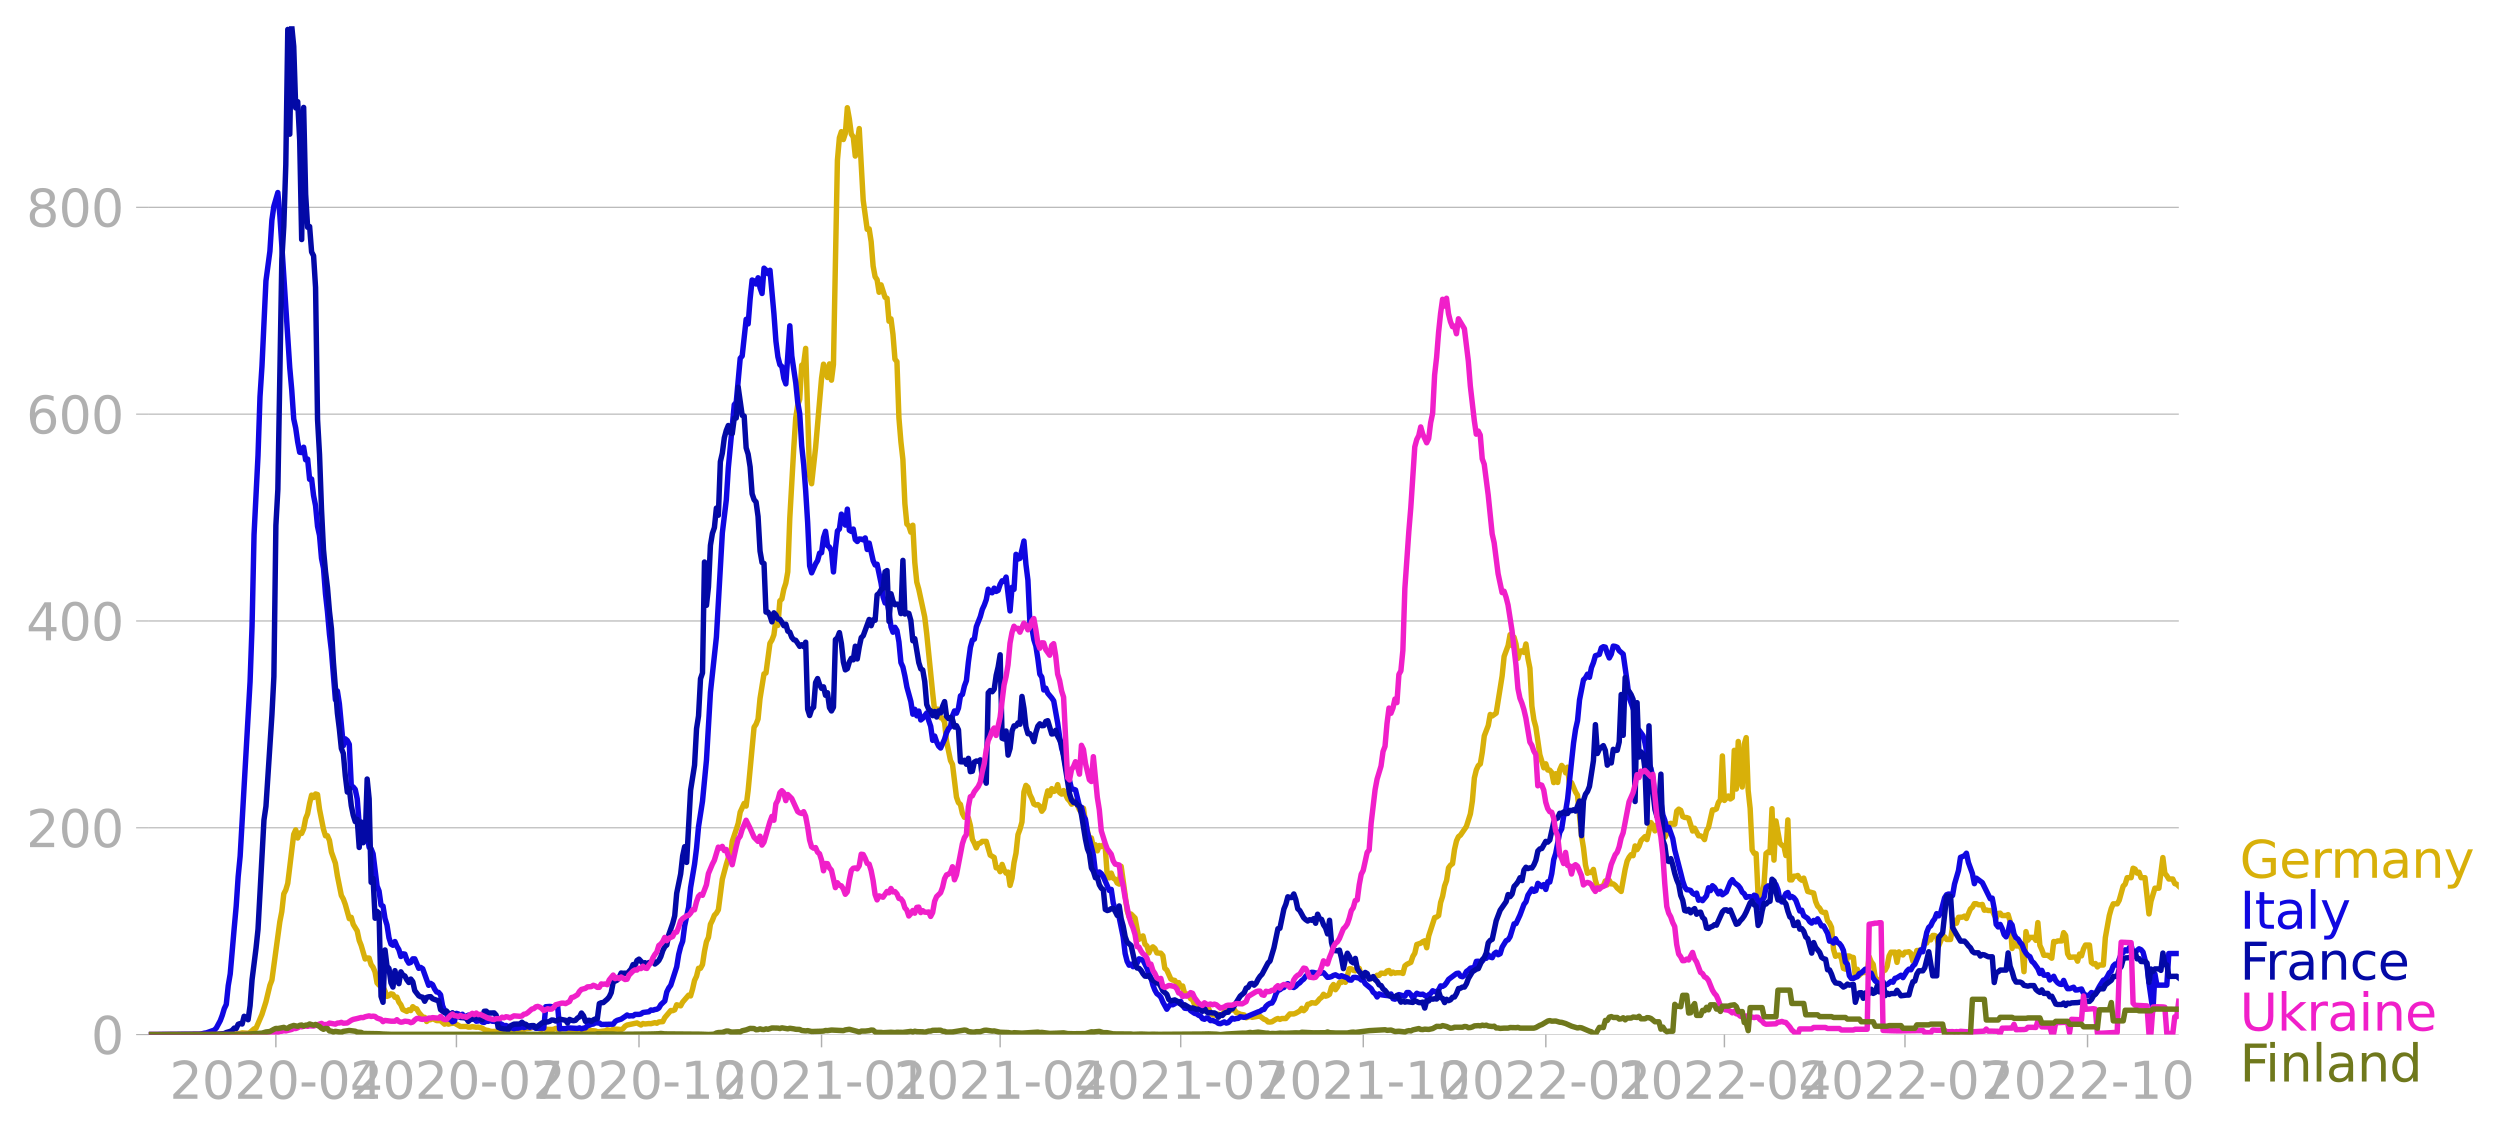 <svg xmlns="http://www.w3.org/2000/svg" xmlns:xlink="http://www.w3.org/1999/xlink" width="916.28" height="416.199" viewBox="0 0 687.21 312.149"><defs><style>*{stroke-linejoin:round;stroke-linecap:butt}</style></defs><g id="figure_1"><path id="patch_1" d="M0 312.15h687.21V0H0v312.15z" style="fill:none"/><g id="axes_1"><path id="patch_2" d="M40.922 284.4h558V7.2h-558v277.2z" style="fill:none"/><g id="matplotlib.axis_1"><g id="xtick_1"><g id="line2d_1"><defs><path id="maeb24c85d9" d="M0 0v3.5" style="stroke:#b0b0b0;stroke-width:.4"/></defs><use xlink:href="#maeb24c85d9" x="75.832" y="284.4" style="fill:#b0b0b0;stroke:#b0b0b0;stroke-width:.4"/></g><g id="text_1" style="fill:#b0b0b0" transform="matrix(.14 0 0 -.14 46.584 302.038)"><defs><path id="DejaVuSans-32" d="M1228 531h2203V0H469v531q359 372 979 998 621 627 780 809 303 340 423 576 121 236 121 464 0 372-261 606-261 235-680 235-297 0-627-103-329-103-704-313v638q381 153 712 231 332 78 607 78 725 0 1156-363 431-362 431-968 0-288-108-546-107-257-392-607-78-91-497-524-418-433-1181-1211z" transform="scale(.016)"/><path id="DejaVuSans-30" d="M2034 4250q-487 0-733-480-245-479-245-1442 0-959 245-1439 246-480 733-480 491 0 736 480 246 480 246 1439 0 963-246 1442-245 480-736 480zm0 500q785 0 1199-621 414-620 414-1801 0-1178-414-1799Q2819-91 2034-91q-784 0-1198 620-414 621-414 1799 0 1181 414 1801 414 621 1198 621z" transform="scale(.016)"/><path id="DejaVuSans-2d" d="M313 2009h1684v-512H313v512z" transform="scale(.016)"/><path id="DejaVuSans-34" d="M2419 4116 825 1625h1594v2491zm-166 550h794V1625h666v-525h-666V0h-628v1100H313v609l1940 2957z" transform="scale(.016)"/></defs><use xlink:href="#DejaVuSans-32"/><use xlink:href="#DejaVuSans-30" x="63.623"/><use xlink:href="#DejaVuSans-32" x="127.246"/><use xlink:href="#DejaVuSans-30" x="190.869"/><use xlink:href="#DejaVuSans-2d" x="254.492"/><use xlink:href="#DejaVuSans-30" x="290.576"/><use xlink:href="#DejaVuSans-34" x="354.199"/></g></g><g id="xtick_2"><use xlink:href="#maeb24c85d9" id="line2d_2" x="125.468" y="284.4" style="fill:#b0b0b0;stroke:#b0b0b0;stroke-width:.4"/><g id="text_2" style="fill:#b0b0b0" transform="matrix(.14 0 0 -.14 96.22 302.038)"><defs><path id="DejaVuSans-37" d="M525 4666h3000v-269L1831 0h-659l1594 4134H525v532z" transform="scale(.016)"/></defs><use xlink:href="#DejaVuSans-32"/><use xlink:href="#DejaVuSans-30" x="63.623"/><use xlink:href="#DejaVuSans-32" x="127.246"/><use xlink:href="#DejaVuSans-30" x="190.869"/><use xlink:href="#DejaVuSans-2d" x="254.492"/><use xlink:href="#DejaVuSans-30" x="290.576"/><use xlink:href="#DejaVuSans-37" x="354.199"/></g></g><g id="xtick_3"><use xlink:href="#maeb24c85d9" id="line2d_3" x="175.65" y="284.4" style="fill:#b0b0b0;stroke:#b0b0b0;stroke-width:.4"/><g id="text_3" style="fill:#b0b0b0" transform="matrix(.14 0 0 -.14 146.402 302.038)"><defs><path id="DejaVuSans-31" d="M794 531h1031v3560L703 3866v575l1116 225h631V531h1031V0H794v531z" transform="scale(.016)"/></defs><use xlink:href="#DejaVuSans-32"/><use xlink:href="#DejaVuSans-30" x="63.623"/><use xlink:href="#DejaVuSans-32" x="127.246"/><use xlink:href="#DejaVuSans-30" x="190.869"/><use xlink:href="#DejaVuSans-2d" x="254.492"/><use xlink:href="#DejaVuSans-31" x="290.576"/><use xlink:href="#DejaVuSans-30" x="354.199"/></g></g><g id="xtick_4"><use xlink:href="#maeb24c85d9" id="line2d_4" x="225.832" y="284.4" style="fill:#b0b0b0;stroke:#b0b0b0;stroke-width:.4"/><g id="text_4" style="fill:#b0b0b0" transform="matrix(.14 0 0 -.14 196.584 302.038)"><use xlink:href="#DejaVuSans-32"/><use xlink:href="#DejaVuSans-30" x="63.623"/><use xlink:href="#DejaVuSans-32" x="127.246"/><use xlink:href="#DejaVuSans-31" x="190.869"/><use xlink:href="#DejaVuSans-2d" x="254.492"/><use xlink:href="#DejaVuSans-30" x="290.576"/><use xlink:href="#DejaVuSans-31" x="354.199"/></g></g><g id="xtick_5"><use xlink:href="#maeb24c85d9" id="line2d_5" x="274.923" y="284.4" style="fill:#b0b0b0;stroke:#b0b0b0;stroke-width:.4"/><g id="text_5" style="fill:#b0b0b0" transform="matrix(.14 0 0 -.14 245.675 302.038)"><use xlink:href="#DejaVuSans-32"/><use xlink:href="#DejaVuSans-30" x="63.623"/><use xlink:href="#DejaVuSans-32" x="127.246"/><use xlink:href="#DejaVuSans-31" x="190.869"/><use xlink:href="#DejaVuSans-2d" x="254.492"/><use xlink:href="#DejaVuSans-30" x="290.576"/><use xlink:href="#DejaVuSans-34" x="354.199"/></g></g><g id="xtick_6"><use xlink:href="#maeb24c85d9" id="line2d_6" x="324.559" y="284.4" style="fill:#b0b0b0;stroke:#b0b0b0;stroke-width:.4"/><g id="text_6" style="fill:#b0b0b0" transform="matrix(.14 0 0 -.14 295.31 302.038)"><use xlink:href="#DejaVuSans-32"/><use xlink:href="#DejaVuSans-30" x="63.623"/><use xlink:href="#DejaVuSans-32" x="127.246"/><use xlink:href="#DejaVuSans-31" x="190.869"/><use xlink:href="#DejaVuSans-2d" x="254.492"/><use xlink:href="#DejaVuSans-30" x="290.576"/><use xlink:href="#DejaVuSans-37" x="354.199"/></g></g><g id="xtick_7"><use xlink:href="#maeb24c85d9" id="line2d_7" x="374.741" y="284.4" style="fill:#b0b0b0;stroke:#b0b0b0;stroke-width:.4"/><g id="text_7" style="fill:#b0b0b0" transform="matrix(.14 0 0 -.14 345.493 302.038)"><use xlink:href="#DejaVuSans-32"/><use xlink:href="#DejaVuSans-30" x="63.623"/><use xlink:href="#DejaVuSans-32" x="127.246"/><use xlink:href="#DejaVuSans-31" x="190.869"/><use xlink:href="#DejaVuSans-2d" x="254.492"/><use xlink:href="#DejaVuSans-31" x="290.576"/><use xlink:href="#DejaVuSans-30" x="354.199"/></g></g><g id="xtick_8"><use xlink:href="#maeb24c85d9" id="line2d_8" x="424.923" y="284.4" style="fill:#b0b0b0;stroke:#b0b0b0;stroke-width:.4"/><g id="text_8" style="fill:#b0b0b0" transform="matrix(.14 0 0 -.14 395.675 302.038)"><use xlink:href="#DejaVuSans-32"/><use xlink:href="#DejaVuSans-30" x="63.623"/><use xlink:href="#DejaVuSans-32" x="127.246"/><use xlink:href="#DejaVuSans-32" x="190.869"/><use xlink:href="#DejaVuSans-2d" x="254.492"/><use xlink:href="#DejaVuSans-30" x="290.576"/><use xlink:href="#DejaVuSans-31" x="354.199"/></g></g><g id="xtick_9"><use xlink:href="#maeb24c85d9" id="line2d_9" x="474.013" y="284.4" style="fill:#b0b0b0;stroke:#b0b0b0;stroke-width:.4"/><g id="text_9" style="fill:#b0b0b0" transform="matrix(.14 0 0 -.14 444.765 302.038)"><use xlink:href="#DejaVuSans-32"/><use xlink:href="#DejaVuSans-30" x="63.623"/><use xlink:href="#DejaVuSans-32" x="127.246"/><use xlink:href="#DejaVuSans-32" x="190.869"/><use xlink:href="#DejaVuSans-2d" x="254.492"/><use xlink:href="#DejaVuSans-30" x="290.576"/><use xlink:href="#DejaVuSans-34" x="354.199"/></g></g><g id="xtick_10"><use xlink:href="#maeb24c85d9" id="line2d_10" x="523.65" y="284.4" style="fill:#b0b0b0;stroke:#b0b0b0;stroke-width:.4"/><g id="text_10" style="fill:#b0b0b0" transform="matrix(.14 0 0 -.14 494.402 302.038)"><use xlink:href="#DejaVuSans-32"/><use xlink:href="#DejaVuSans-30" x="63.623"/><use xlink:href="#DejaVuSans-32" x="127.246"/><use xlink:href="#DejaVuSans-32" x="190.869"/><use xlink:href="#DejaVuSans-2d" x="254.492"/><use xlink:href="#DejaVuSans-30" x="290.576"/><use xlink:href="#DejaVuSans-37" x="354.199"/></g></g><g id="xtick_11"><use xlink:href="#maeb24c85d9" id="line2d_11" x="573.832" y="284.4" style="fill:#b0b0b0;stroke:#b0b0b0;stroke-width:.4"/><g id="text_11" style="fill:#b0b0b0" transform="matrix(.14 0 0 -.14 544.584 302.038)"><use xlink:href="#DejaVuSans-32"/><use xlink:href="#DejaVuSans-30" x="63.623"/><use xlink:href="#DejaVuSans-32" x="127.246"/><use xlink:href="#DejaVuSans-32" x="190.869"/><use xlink:href="#DejaVuSans-2d" x="254.492"/><use xlink:href="#DejaVuSans-31" x="290.576"/><use xlink:href="#DejaVuSans-30" x="354.199"/></g></g></g><g id="matplotlib.axis_2"><g id="ytick_1"><path id="line2d_12" d="M40.922 284.4h558" clip-path="url(#pec5faebb90)" style="fill:none;stroke:#b0b0b0;stroke-width:.3;stroke-linecap:square"/><g id="line2d_13"><defs><path id="mb1f95aec47" d="M0 0h-3.5" style="stroke:#b0b0b0;stroke-width:.3"/></defs><use xlink:href="#mb1f95aec47" x="40.922" y="284.4" style="fill:#b0b0b0;stroke:#b0b0b0;stroke-width:.3"/></g><use xlink:href="#DejaVuSans-30" id="text_12" style="fill:#b0b0b0" transform="matrix(.14 0 0 -.14 25.015 289.719)"/></g><g id="ytick_2"><path id="line2d_14" d="M40.922 227.547h558" clip-path="url(#pec5faebb90)" style="fill:none;stroke:#b0b0b0;stroke-width:.3;stroke-linecap:square"/><use xlink:href="#mb1f95aec47" id="line2d_15" x="40.922" y="227.547" style="fill:#b0b0b0;stroke:#b0b0b0;stroke-width:.3"/><g id="text_13" style="fill:#b0b0b0" transform="matrix(.14 0 0 -.14 7.2 232.866)"><use xlink:href="#DejaVuSans-32"/><use xlink:href="#DejaVuSans-30" x="63.623"/><use xlink:href="#DejaVuSans-30" x="127.246"/></g></g><g id="ytick_3"><path id="line2d_16" d="M40.922 170.694h558" clip-path="url(#pec5faebb90)" style="fill:none;stroke:#b0b0b0;stroke-width:.3;stroke-linecap:square"/><use xlink:href="#mb1f95aec47" id="line2d_17" x="40.922" y="170.694" style="fill:#b0b0b0;stroke:#b0b0b0;stroke-width:.3"/><g id="text_14" style="fill:#b0b0b0" transform="matrix(.14 0 0 -.14 7.2 176.012)"><use xlink:href="#DejaVuSans-34"/><use xlink:href="#DejaVuSans-30" x="63.623"/><use xlink:href="#DejaVuSans-30" x="127.246"/></g></g><g id="ytick_4"><path id="line2d_18" d="M40.922 113.84h558" clip-path="url(#pec5faebb90)" style="fill:none;stroke:#b0b0b0;stroke-width:.3;stroke-linecap:square"/><use xlink:href="#mb1f95aec47" id="line2d_19" x="40.922" y="113.84" style="fill:#b0b0b0;stroke:#b0b0b0;stroke-width:.3"/><g id="text_15" style="fill:#b0b0b0" transform="matrix(.14 0 0 -.14 7.2 119.16)"><defs><path id="DejaVuSans-36" d="M2113 2584q-425 0-674-291-248-290-248-796 0-503 248-796 249-292 674-292t673 292q248 293 248 796 0 506-248 796-248 291-673 291zm1253 1979v-575q-238 112-480 171-242 60-480 60-625 0-955-422-329-422-376-1275 184 272 462 417 279 145 613 145 703 0 1111-427 408-426 408-1160 0-719-425-1154Q2819-91 2113-91q-810 0-1238 620-428 621-428 1799 0 1106 525 1764t1409 658q238 0 480-47t505-140z" transform="scale(.016)"/></defs><use xlink:href="#DejaVuSans-36"/><use xlink:href="#DejaVuSans-30" x="63.623"/><use xlink:href="#DejaVuSans-30" x="127.246"/></g></g><g id="ytick_5"><path id="line2d_20" d="M40.922 56.987h558" clip-path="url(#pec5faebb90)" style="fill:none;stroke:#b0b0b0;stroke-width:.3;stroke-linecap:square"/><use xlink:href="#mb1f95aec47" id="line2d_21" x="40.922" y="56.987" style="fill:#b0b0b0;stroke:#b0b0b0;stroke-width:.3"/><g id="text_16" style="fill:#b0b0b0" transform="matrix(.14 0 0 -.14 7.2 62.306)"><defs><path id="DejaVuSans-38" d="M2034 2216q-450 0-708-241-257-241-257-662 0-422 257-663 258-241 708-241t709 242q260 243 260 662 0 421-258 662-257 241-711 241zm-631 268q-406 100-633 378-226 279-226 679 0 559 398 884 399 325 1092 325 697 0 1094-325t397-884q0-400-227-679-226-278-629-378 456-106 710-416 255-309 255-755 0-679-414-1042Q2806-91 2034-91q-771 0-1186 362-414 363-414 1042 0 446 256 755 257 310 713 416zm-231 997q0-362 226-565 227-203 636-203 407 0 636 203 230 203 230 565 0 363-230 566-229 203-636 203-409 0-636-203-226-203-226-566z" transform="scale(.016)"/></defs><use xlink:href="#DejaVuSans-38"/><use xlink:href="#DejaVuSans-30" x="63.623"/><use xlink:href="#DejaVuSans-30" x="127.246"/></g></g></g><path id="line2d_22" d="m40.922 284.4 22.91-.081 2.181-.244.546-.162 1.09.08.546.042.546-.244 1.09-.975.546-.162 1.636-3.817 1.091-3.452 1.091-4.549.546-1.42 2.181-16.042.546-2.802.545-4.873.546-1.056.545-1.827 1.637-13.482.545-1.219.546 2.234.545-1.38.546.12.545-1.258.545-2.802.546-1.34.545-2.883.546-2.234.545.65.546-.975.545.163.546 4.06 1.09 5.483.546 1.787h.545l.546 1.259.545 3.208 1.091 3.086.546 3.452 1.09 5.4.546.976.546 1.502 1.09 3.899.546-.366.545 1.95 1.091 1.786.546 2.6.545 1.38 1.091 3.736.546-.284.545.04.545 1.787.546.731.545 1.3.546 3.005.545.609.546.081.545.447.546 1.096.545 1.462.546-.203.545-.487.545.122.546.812.545-.04.546 1.38.545.73.546 1.3 1.09.528.546-.446.546.203.545-1.056.545.447.546.162.545.975 1.091 1.258.546.082.545 1.137.546-.488h.545l.546-.324 1.09.568h1.091l1.091.975.546-.203.545.203.546-.163 1.09-.122 1.637.934H128.195l.546.163h.545l.546-.122 1.09.163.546-.041 1.09.284.546.366.546.203.545.08.546.204.545.081 2.182-.081 1.09-.487 2.183.08h.545l.546.123h.545l.546.284 1.09-.447.546-.243 1.09-.082.546-.203.546-.325 1.636.65.546.122.545-.244.545.244 1.637.04.545-.04.546-.244.545.285 2.182-.244 1.636.528.546.244.545-.163 1.091.04.546-.324.545-.122.546.081.545-.04 1.09.325 1.092.08.545.204h.546l1.09-.163.546-.04.546-.325.545.122h.545l.546-.244 1.09-.04 1.092.121.545-.284.546-.65.545-.325 2.727-.568 1.091.568.546-.406.545.122 1.091-.122.546.04 1.09-.283.546.162.545-.365 1.091-.082.546-1.096 1.636-1.95.546.041.545-.243.545-1.381 1.091.284.546-1.015 1.636-1.909.546.203.545-1.868.546-2.396.545-1.137.545-2.193h.546l.545-1.015.546-3.614.545-2.68.546-1.178.545-3.614.546-1.097.545-1.38.546-.569.545-.934 1.09-8.406 1.092-4.061.545-1.787.546.04.545-4.588 1.091-3.249.546-1.705.545-3.087 1.09-2.396.546.731.546-4.264 1.636-17.421.546-.812.545-1.422.546-5.644 1.09-6.782.546-.244 1.09-8.162.546-.894.546-1.421.545-4.183.546 1.584.545-6.741.546-.528.545-2.68.545-1.665.546-3.127.545-14.701 1.091-19.208.546-8.366.545-3.573.546-1.544.545-9.38.546-.406.545-4.224 1.09 35.046.546 2.152 1.091-9.868 1.637-19.086.545-3.899 1.091 3.655.545-3.736.546 4.467.545-4.304 1.091-56.123.546-6.213.545-1.665.546 2.152.545-1.665.546-7.066.545 3.046.545 4.183.546.812.545 5.239 1.091-7.554 1.091 19.696 1.091 8 .546-.122.545 3.493.545 6.74.546 2.925.545.812.546 3.452.545-2.03 1.091 3.41.546.285.545 6.294.546-.65.545 4.264.545 6.823.546.69.545 15.432.546 6.578.545 4.873.546 12.143.545 5.604.546.528.545 1.705.546-1.908.545 10.274.545 5.36.546 1.95 1.636 7.634.546 4.589 1.636 16.284.546 4.914.545-.487.545.081.546 2.315.545.162.546 1.056.545 5.28 1.091 5.278.546 1.056 1.09 8.975.546 1.543.545.488.546 2.477.545 1.056.546-.528.545.69.546 2.071.545 3.817.546 1.056.545 1.3.546-1.178.545-.122.545-.487h1.091l1.091 3.777 1.091.65.546 2.842.545-.04.546 1.096.545-1.99.545 1.502.546.894.545-.284.546 3.654.545-1.99.546-4.263.545-2.6.546-5.116.545-1.462.546-1.99.545-8.284.545-1.787.546.528.545 1.99.546 1.096.545 1.503.546.284.545-.122.546.447.545 1.38.546-.73.545-2.721.545-2.153.546 1.3.545-1.909.546.772.545-.203.546-1.665.545 2.193.546.406.545-.975 1.091 2.274.545.569.546.893.545-.243.546-.69 1.09 2.517.546.69.546-1.137.545 3.818 1.091 4.75.545-.405.546 2.518.545-.65.546 1.665.545-1.462.546.284.545-.447.546.853.545 7.635.546.568.545-1.3.545 1.382.546.284.545 1.056.546.284.545-4.873 1.091 7.878.546 4.305.545 1.665.546-.731 1.09 1.096 1.091 5.848.546-.65.545-.284.546 2.274.545.487.546 1.909.545-1.218.546-.447.545.447.545 1.218 1.091.081.546.65.545 3.492.546.488 1.09 2.436.546.325.546.081.545.813.545-.204.546 1.219.545-.285.546 2.112.545.04.546.285.545 1.056.546.325.545 1.3.546.811.545-.771 1.636.203.546.812.545-.04.546 1.258.545.528 1.091.163.546-.325.545.365.545-.406.546-.65.545-.243 1.091-.122 1.091-.244.546.853.545.163.546.284 1.09.203.546.772 1.09-.366.546.244 1.637-.285h.545l1.091.813.545.203.546.528.545.04.546-.081 1.09-.69.546-.203.546.243.545-.243h1.091l1.09-1.26h1.092l.545-.202 1.091-.61.546-.73.545.65.546-.488.545-1.259.545-.081.546-.366 1.09.122.546-.487.546-.69.545-.407.546-.852.545.528.546-.163.545-.365.545-1.95.546-.73.545 1.42.546-.73.545-1.219.546-.04.545-.528.546.487 1.09-3.736.546.04.545.407.546.122.545-.812.546.162.545 1.95.546-.326.545-.162.546.771.545.122.546.447.545-.365.545-.041.546-.528.545.04.546-.609 1.09.082.546-.65.546-.162.545.852.546-.406.545.284.545-.121h1.091l.546.203.545-2.071.546-.447 1.09-.528.546-1.624.546-.894.545-2.396 1.09-.365.546-.406.546-.244.545 1.909.546-3.25 1.636-5.035.546-.162.545-.406.545-3.574.546-1.705.545-2.843.546-1.503.545-3.492.546-.731.545-.406.546-3.899.545-2.355.546-1.178.545-.406 1.636-2.396 1.091-3.451.546-3.534.545-6.335.546-2.233.545-1.178.546-.446.545-3.209.545-4.507 1.091-2.843.546-3.046.545.406 1.091-.771 1.637-10.234.545-5.36 1.09-2.965.546-3.005.546 3.005.545-2.314.546 1.908.545 3.899.546-1.95.545-.121.546.446.545-2.314.545 3.939.546 2.72.545 10.437.546 3.736.545 2.03 1.091 7.554 1.091 3.614.546-1.096.545 1.706.545.04.546.65.545 2.761.546-2.436.545 2.396.546-3.411.545-1.26.546.65.545 1.381.546-1.543.545 5.157.545-.893 1.091 2.558.546.894 1.09 11.127.546 3.33.546 4.71.545 2.274.546-.284.545.081.545-.852.546 2.964.545 1.868h.546l1.09-.325.546-1.34.546 1.056.545-1.218.546.974h.545l.545.406.546.731 1.09.934 1.092-6.091.545-2.274.546-1.056.545-.69.546.284.545-2.68.545 1.015.546-.934.545-1.543 1.091-1.097.546.813 1.09-4.67.546.73.546 1.544.545-1.625.545.65.546-.081.545 2.883.546-.081.545-.975.546-2.64.545-.202.546.243h.545l.546-3.614.545-.528.545.325.546 1.705.545.244.546.04.545.204 1.091 3.492.546-.771 1.09 2.07.546.041.545.244.546.772.545-2.437.546-.893 1.09-4.833h.546l.546-.284.545-1.746.546-.772.545-12.02.545 12.223 1.091-1.218.546.812.545-.366.546-12.995.545 10.64.546-13.076.545 10.396.546 2.112.545-11.737.545-1.827.546 14.538.545 4.955.546 11.37.545.934.546.081.545 11.452.546.528.545-.568.546-3.127.545-8.325.545-.447.546.203.545-12.06.546 14.131.545-10.761 1.091 6.091.546.569.545.243.546 2.6.545-9.788.545 16.488h.546l.545-1.015h.546l.545-.203.546.893.545.406.546-.568 1.09 3.654 1.637.447.545 2.315.546 1.3.545.527.546.975.545.244.546-.041.545 2.274.546.65.545 1.178.545 6.05.546 1.909.545-.284.546-.04.545.933.546 2.721.545.203.546-3.614h.545l.546.325.545.08.545 5.443.546-2.193.545 1.665.546-.61.545-.162 1.091-.04.546-4.265.545 1.34.546.69.545 3.534.545.772 1.091.04.546-3.046.545.325.546-1.015.545-2.883.546-1.056h1.09l.546 2.802.545-2.883.546.609.545.244.546-.772h.545l.546-.122.545.447.546 2.152.545-1.015.546-1.909 1.09-.04.546-.203.545-2.559.546.731.545-1.502.546.65.545-1.219h.546l.545.325.546 2.558 1.09-2.599.546.082.545.73h1.091l.546-3.451.545-1.828.546.812.545-1.624 1.091-.04.545-.285.546.65 1.09-2.599.546-.487.546-.975h.545l.546.284.545.04.546-.12.545 1.583.545-.081.546.162h1.09l.546 1.218.546.853.545-1.259.546-.081.545.65h1.091l.545-.244.546 1.828.545 7.472.546-1.503.545.812h1.091l.546 1.097.545 5.97.546-11.006.545 2.356.545-.772h1.091l.546.812.545-4.873.546 6.254.545 1.178.546 1.543h1.09l1.091.812.546-4.589.545.081.546-.243h1.09l.546-2.275.546.772.545 5.036.546.974 1.09-.081h.546l.545 1.137.546-1.95.545.488.546-1.908.545-1.056h1.091l.546 4.792.545.406.545-.122.546.934.545-.528h1.091l.546-7.513 1.09-6.091.546-1.95.546-1.258h1.09l.546-.975 1.09-3.898.546-.528.546-1.787h1.09l.546-2.6.546.244.545 1.097.545-.244.546 1.503h1.09l1.092 9.95.545-3.453 1.091-3.614h1.091l1.09-8.406.546 4.304.546.69.545.894h1.091l.546 1.26.545.162.546.528h0" clip-path="url(#pec5faebb90)" style="fill:none;stroke:#d8b009;stroke-width:1.5;stroke-linecap:square"/><path id="line2d_23" d="m40.922 284.4 13.637-.081.545-.04 1.091-.285.546-.081 2.181-.772.546-.568 1.09-2.03.546-1.463.546-1.827.545-1.137.546-5.198.545-3.208 1.091-12.549.546-6.01.545-8.162.545-5.645 2.728-47.96.545-15.31.546-25.096 1.09-21.726.546-16.163.545-8.447 1.091-23.431 1.091-8.163.546-8.568.545-3.818 1.091-3.736.546 6.213 2.727 41.95.545 6.091.546 7.96.545 2.518.546 3.817.545 2.843.546.08.545-1.461.545 3.452.546-.203.545 5.563.546-.081.545 4.548.546 2.762.545 5.726.546 2.477.545 6.294.546 2.721.545 7.025.545 4.914.546 6.173.545 4.63 1.091 13.4.546-2.396.545 3.493 1.091 11.533.546-1.868.545.447.545 1.055.546 11.371.545.366.546.65.545 2.598.546 7.066.545.488.546.04.545 1.665.546.812.545 3.25.545.405.546 1.381 1.09 8.853.546 1.38.546 3.859.545.284.546 3.411.545 1.787.546 3.492.545 1.746.545.325.546-1.015.545 1.3.546.934.545 1.868.546-.731.545.08.546 1.585.545.893.546-.203.545-.975h.545l1.091 2.6.546-.244.545.365 1.637 4.548.545-.527.546.365.545 1.178.545.812.546.122.545.65.546 3.005.545 1.3.546.69.545 1.664.546.082.545.69.546-.203.545-2.112.545.163.546.609.545-.528.546.609.545-.081.546-.284.545.243.546.731.545.122.546.569.545-.082.545-.203.546.528.545.081.546-.324.545.04.546-.284.545.244 1.091.08.546.163.545.406.545.244.546.365.545-.08.546.324 1.636.569.546-.163h.545l.546-.122.545-.284.545.244 1.091-.285.546.244.545-.325 1.091.569 1.637-.04h.545l.545-5.89 1.091-.08 1.637.162.545-.244.546 6.295.545-.122 1.091.04.545-.243 2.728.162.545-.162.546.284.545-.203.546-.081.545-.61.545-.121.546-.244.545-.08.546-.326 1.09.04.546.407 3.273-.081.545-.731.546-.325 1.09-.325 1.092-.731.545-.406.546.284.545-.081.545.04.546-.405h1.09l.546-.122.546-.406 1.636-.203.546-.488.545.081.545-.203.546-.08.545-.326.546-.934 1.09-1.015.546-2.477.546-1.097.545-.73 1.636-5.077.546-3.41.545-2.153.546-1.462.545-4.224 1.091-5.157.546-5.36 1.09-6.457.546-4.386.545-5.93 1.091-6.984 1.091-11.33 1.091-18.6 1.637-15.187 1.636-28.67 1.09-9.056.546-8.731 1.637-17.422.545-.69 1.091-12.061.545-.65 1.091-10.07.546 1.258.545-6.863.546-5.198.545.244.546.852.545-1.705.546 2.761.545 1.543.545-6.944.546.528.545.975.546-.934 1.09 11.98.546 7.512.546 4.305.545 2.152.546.528.545 3.249.545 1.502 1.091-15.96.546 8.285 1.09 7.432.546 5.36.546 3.087.545 8.852.546 5.158.545 7.228.545 8.731.546 11.858.545 1.909 1.091-2.477.546-.894.545-2.03.546-.122.545-4.183.546-1.705.545 3.939.545.406.546 1.096.545 5.726.546-6.416.545-4.833.546-.568.545-4.061.546 1.34.545 1.665.546-4.386.545 5.807.545.325.546-.65.545 2.884.546.528.545-.69.546.04.545.203.546-.528.545 3.168.546-1.747 1.09 4.833.546 1.178.545-.203 1.091 5.238.546 3.696.545 1.705.546-.365.545 2.883.546 4.061.545 1.462.545-1.34.546.893.545 3.127.546 5.685.545 1.219.546 2.477.545 3.005 1.091 3.98.546 3.492.545-1.34.545 1.787.546-1.3.545 2.437.546-.447 1.09-1.462.546 2.071.546 1.584.545 3.858.546-1.178.545 1.625.545 1.137.546.528 1.09-2.437.546-1.787.546-1.096.545-.61.546-2.923.545-1.34.546.609.545-1.38.545-3.371.546-.407.545-2.314.546-1.462.545-5.117.546-4.02.545-2.03.546-.244.545-3.412 1.091-2.761.545-1.99.546-1.178.545-1.502.546-2.883.545.852.546.122.545-1.259.546.894.545-.285.546-1.665.545-.974.545.162.546-1.177 1.09 9.3.546-6.498.546.568.545-9.624.546 1.3.545-.204 1.091-4.751.545 6.416.546 4.345.545 11.737.546 1.38.545 3.249.546 1.706.545 3.492.546 4.264.545.812.546 3.533.545-.487.545 1.38 1.091 1.3.546.812 1.09 6.132.546 3.899.546 2.964.545 1.828 1.091 5.888.545 1.218.546 2.275.545.08.546.204 1.09 4.548.546.203.546 2.315.545 1.015.546 3.574.545 1.868 1.09 4.386.546 4.588.546 1.503.545-1.462.546.447.545.853 1.637 3.776.545-.284.545 3.736.546 1.706 1.09 2.274 1.092 5.36.545 4.548.546 2.153.545 1.056.546-.285.545.69.545-.365.546-.609.545-1.178 1.091.366 1.091 2.193.546 1.584.545 1.015.546 2.07.545 1.382.545.974.546.366.545.609.546 1.3 1.09 1.99.546-.854.546-.487.545.122.546-.284.545-.447.545.244.546-.447.545 1.137.546.73.545.082.546-.122.545.731 1.091.731.546.122.545.406.545.203.546.731.545.163.546-.366.545.163.546.568.545-.04 1.091.406.546.406.545.08 1.09-.486.546.324.546-.162 1.09-1.178.546.244.546-.162.545-.041.546-.447 1.09.163.546-.122 3.273-1.38.545-.163.546-.406.545-.122.545-.853.546-.487.545-.325.546-.081.545-.934.546-1.544.545-1.015.546-.162.545-.447.546-.162.545-.813.545-.243 1.091.893.546.163.545-.366.546-.568.545-.366.546-.61.545-.405.546-.772.545-.528.545-.08.546-.488.545.04.546.163h.545l.546.122.545-.163.546-.04 1.09 1.259.546-.041.545-.163.546-.324.545-.163 1.091.569.546-.325 1.636.609.546.569.545.04.545-.73.546-.041 1.09.243.546.488h.546l.545 1.015 1.637 1.38.545.975.545.406.546.894.545-.853.546.243 1.09.163 1.092.122.545-.488.546 1.3.545.122.545-.406.546-.853 1.636.447.546-1.016h.545l.546.569.545.893 1.091-1.259.545.244.546.081.545-.081 1.091.69.546-.528.545-.365.546-.731.545.244h.546l.545-.488.545-1.096.546.122.545-.325.546-.69.545-.894 2.182-1.624.546-.082.545.813.545.162.546-.406.545-1.056.546-.365.545-.528 1.091-.203.546-1.665.545-.04.546.202.545-.243.545-.731.546-.041.545-.934.546.609.545.162.546-1.096.545-.406.546.69.545-.284.546-1.787 1.09-1.787.546-.243.545-.853 1.091-3.533.546-.081 1.09-2.356 1.091-2.924.546-.69.545-1.827 1.091-1.706.546.65.545-.203.546-1.99 1.09.893.546-.568.546 1.34.545-2.112.545.081.546-2.314.545-3.858.546-1.706 1.09-5.726.546-.974.546-3.533.545-1.422.546-3.33 1.09-10.355.546-5.036.545-3.695.546-2.437.545-5.685 1.091-5.523.546-.528.545-1.015.546.853.545-2.64.545-1.38.546-1.91 1.09-.365.546-1.787.546-.324.545.121.546 1.665.545 1.3.546-1.015.545-2.234.545.081.546.244.545.934 1.091.934 1.091 7.635.546 4.304 1.636 4.467.545 4.305.546.203 1.09 1.503.546 2.03 1.091 5.929.546 1.056.545 2.883.546 4.914.545 1.705.545-.121.546-.244.545 3.614.546 1.543.545 2.6.546-.691 1.09 3.086.546 3.127 1.636 6.335.546 2.193.545 1.625.546.771.545.04.546.163.545.772.546.325.545-.366.546 1.95.545-.285.545.406 1.091-1.34.546-2.193.545.772.546-1.34.545.446 1.091 1.787.546-.69.545.934 1.09-.772 1.092-2.68.545-.69.546.812 1.09.812.546.69.546 1.138.545.406.545 1.015.546-.203h.545l.546.446.545-.852.546.203 1.09 3.167.546-2.03.546-.69.545-2.803.545-.406.546.244.545-.569.546-.771.545.771.546 1.422.545 2.802.546.528 1.09-2.315.546-.284.545 1.38.546-.284.545.325.546.69 1.09 2.965.546-.203.546 1.502 1.09.731.546.894.545.406.546-.731.545.406.546-.853 1.09 1.95h.546l1.091 2.03.546 2.152.545-.04.545.568.546-1.178.545 1.016.546.284.545.73.546 1.179.545 3.167.546.61.545 3.167.546.771h.545l.545-.324.546-.163.545-.853.546-.203 1.09-1.015.546.04.546 1.178.545-.122.546 1.3.545.812.545.447.546.609.545.325.546-.731.545.447.546-.082 1.09-.852.546.203.546-1.056.545-.163 1.09-.69.546.65 1.091-1.787.546-.528.545.162.546-1.015.545-.487 1.636-3.98.546.528 1.09-5.32.546-1.38.546-.447.545-1.178.546-.73.545-1.422.546.609.545-.772 1.09-4.182.546-.853.546-.203.545.081.546.325.545-3.127 1.091-3.736.546-3.614 1.09-.447.546-.69.545 2.558 1.091 3.005.546 2.802.545-1.502 1.637 1.218 2.181 4.426.546-.162.545 2.883.546 4.345.545.69.546-.69.545 1.137.546 1.665.545.61.545-1.34.546-2.6.545.65.546 2.559.545 1.015.546.325.545.893.546.61.545 1.461.546.894.545.65.545.324.546 1.3.545.446 1.091 1.544.546 1.34.545-.853.546 1.3.545.04.546-.162.545 1.462 1.09-1.016.546 1.178.546.61.545.365.546.08.545-1.096.546 1.34.545.934h.546l1.09-.406.546.772.545-.04 1.091-.244.546 1.218.545.447.546.203.545-.285.546-.609 1.09.366 1.091-2.03 1.091-1.747.546-.162.545-.813.546-1.055.545-.406.546-1.462.545-.528.545.365.546-1.705.545-1.34.546-.488.545-.73.546.283 1.09-1.583.546 2.193.546-.285 1.09-.893.546.244.545.65.546 2.111.545 1.584.546 4.873 1.09 7.594.546-10.152.546 3.086h2.727l.545-8.69h2.727" clip-path="url(#pec5faebb90)" style="fill:none;stroke:#1007e1;stroke-width:1.5;stroke-linecap:square"/><path id="line2d_24" d="m40.922 284.4 18.546-.081 2.182-.203.545-.285 1.091-.324.546-.285.545-.609.546.122.545-1.178.545-.203.546.122.545-2.112.546.325.545.61.546-3.858.545-7.148 1.091-8.65.546-5.198 1.636-30.05.545-3.737 1.637-25.096.545-10.6.546-41.502.545-9.95 1.091-63.228.545-9.137.546-16.894.545-37.158.546 28.792.545-29.685.546 5.563.545 16.894.546-1.706.545 10.559.546 27.33.545-36.305.545 23.838.546 9.096.545-.203.546 6.985.545 1.056.546 8.731.545 36.305.546 9.624.545 15.107.546 11.046.545 5.929.545 4.467.546 6.538.545 4.792.546 9.218 1.09 13.97.546 4.386.546 5.32.545 1.38.546 6.132.545 4.467.545-1.015.546 4.751.545 2.64.546 1.746.545-.609.546 7.716.545-6.985.546 5.685.545-.73.546-16.772.545 5.441.545 22.945.546-1.056.545 10.924.546-1.868.545.487.546 22.863.545 1.625.546-14.376.545 4.467.546.609.545 3.94.545 1.177.546-4.508.545 2.315.546 1.259.545-3.249.546.893.545.244.546 1.056.545.73.546-.933.545.73.545 2.437 1.091 1.422.546.284.545.122.546 1.096.545-1.056.546-.162.545-.04.546.568 1.09.406.546.162.545 2.437 1.091.853.546-.488.545.69.546.245.545-.447.546.974.545-.243 1.09.568 1.092.082.545.203.546.771.545-.487.546-.122.545-.325 1.091-.162 1.09.65.546-2.315.546-.04.545.527 1.637-.04.545.609.546 3.33.545.243 1.09.244h.546l.546.243.545-1.055 1.091-.528 1.637-.04.545-.488.545.447.546.121.545.488 1.091-.122h.546l.545.609 1.637-1.3.545-.243 1.09-.081.546-.163.546-.365.545.04.546.244.545-.203.546-.325 1.636.325.545.73.546-.974.545.244.546.122.545-.122.546-.61.545-.324.546-1.056.545.731.546 1.543.545-.244.545-.04.546.325.545-.447.546-.244.545-.08.546-4.143.545-.244.546-.04 1.09-.934.546-.65.545-1.137.546-2.924 1.09-.528.546-.771.546-1.178.545.081.546-.04.545.121 1.091-1.218.545-1.259.546.244.545-1.38.546-.366 1.09 1.177.546-.203.546.528.545-.568h.546l.545-.65.545 1.056.546-.406.545-.569.546-1.056.545-1.665.546-1.056.545-.487.546-2.802 1.09-3.127.546-2.071.545-6.213 1.091-5.32.546-4.914.545-2.558.546 4.304 1.09-19.817 1.092-6.904.545-10.03.545-3.493.546-10.233.545-1.584.546-30.498.545 11.899.546-5.036.545-11.451.546-3.29.545-1.584.546-5.36.545 1.95.545-14.701.546-2.356.545-4.223.546-2.03.545-1.34.546 1.99.545.202.546-4.183.545-.08.546-8.448 1.09 7.716.546.203.545 8.731.546 1.747.545 3.492.546 7.39.545 1.625.546.65.545 3.98.546 9.502.545 3.127.545.285.546 13.36h.545l.546.975.545 1.705.546-2.477.545.569.546 1.137.545.08.546.772.545.975.545-.406.546 1.909.545.284.546 1.421.545.65.546.162 1.09 1.665.546-.446.546.528.545-1.219.545 18.396.546 1.747.545-1.706.546-.569.545-6.781.546-1.097.545 1.625.546 1.055.545-.406.546 2.315.545-.69.545 4.101.546.894.545-1.016.546-18.599.545-.487.546-1.421.545 2.964.546 5.117.545 2.152.546-.325.545-1.827.545-1.015.546.406.545-3.736.546 3.492.545-3.29.546-2.558.545-.527 1.637-4.468.545 1.706.545-1.624.546.122.545-6.985.546-.447.545-.934.546-.406.545-4.548.546-.325.545 13.97.546-7.595.545 2.03.545.976.546-.163.545.081.546 2.518.545-14.62.546 14.742.545-.325.546.163.545 1.949.546 5.563.545-.568 1.09 6.578.546 1.706.546.325.545 3.167.546 6.336.545 1.299.546.406.545 1.34.546-1.137.545 1.503.545-1.665.546.528.545-1.787.546-1.3.545 4.061.546.61.545-.325.546.609.545 2.03.546-.365.545 1.137.545 8.771.546.041.545-.447.546 1.097.545-1.625.546 3.655.545-.122.546-2.517.545-.285.546.082.545-.407.545 4.914.546-.203.545 1.706.546-24.853.545-.61.546.326.545-.69.546-3.818.545-2.315.546-3.33.545 22.944.545.204.546-2.193.545 6.619.546-1.827.545-4.792.546-1.422.545.04.546-.852.545.366.546-7.635.545 3.29.545 5.035.546 1.909h.545l.546.73.545 1.462.546-2.517.545-1.746.546-.65.545.528.546-.04.545-1.138.545-.203 1.091 3.655.546-.081.545-.934.546 1.624.545 1.015.546 1.26 2.181 13.603.546 1.665.545.65.546-.04.545.77.546.245.545 2.436 1.091 6.741.546 2.6.545 1.38.545 3.899.546.934.545 1.746.546-.081.545 2.03.546.934.545.406.546 5.442.545.284.546-.162.545-.366.545-.081.546.853.545 1.096.546-2.599.545 3.533.546 1.99.545 2.924.546 1.502 1.09.935 1.091 4.913.546 1.26.545.08.546.569.545.934.546.65.545.04.546-.203.545.853.546.487.545.244.545.487.546.04.545.935.546 1.178 1.09.934.546 1.421.546.406 1.09-.284 1.091.568.546.61.545.365.546-.203 1.636.975.546-.122 1.09.406.546-.081.545.243.546.366.545-.772.546.894.545.365.546-.162.545.121h.546l.545.325.546.853.545-.65.545.163.546-.61.545-.243.546-.04.545-1.056.546.162 2.182-3.533 1.09-.934.546-1.259.545-.203.546-.975.545-.121.546.487.545-.528.546-1.097.545-.812.546-.568 1.636-3.087.545-.527 1.091-3.655 1.091-5.239.546-.122 1.09-5.279.546-1.34.545-2.03.546.202h.545l.546-.974.545 1.543.546 2.518.545.487 1.091 1.99.546.528.545.365.545-.365.546.162.545-.446.546 1.258.545-2.477.546 1.26.545.162.546 1.502.545.812.546 1.665.545-3.736.545 6.092.546 2.193 1.09.121.546-.203.546 2.112.545 2.965.546-2.6.545-1.624.546.894.545 1.38.545.366.546-1.218.545 2.802.546.852.545.569.546.975.545-1.34.546.324.545 1.503.546-.163.545-.528.545.853.546.488.545.934.546.203.545.934.546.406 1.09 1.38.546.285 1.091.081.545-.406 1.091 1.868.546-.325.545.325.546-.122 1.636.203.546-.487 1.09.528.546.04.545-.162.546 1.624.545-2.03.546.081.545-.61.546.123.545-.122.546.081.545-2.071.545 1.706.546.203.545 1.137.546-.894.545.366.546-.244.545-.69.546-.081.545-.934.546-1.381.545-.081.545-.325h.546l.545-.894.546-1.462 1.09-1.827 1.092-.731.545-.162 1.091-2.437.545-.61.546-1.258.545-2.802.546-.65.545-.284 1.091-5.117 1.091-2.883 1.636-2.355.546-1.95.545.569.546-.69.545-2.112.546-.569.545-.73.546-1.097.545.771.546-2.883.545-.771.545.365.546-.203.545.04.546-.852.545-1.3.546-2.518.545-.568.546-.122 1.09-1.95.546.204.545-.569 1.091-4.954.546-.934.545-.162.546-1.3.545.04.546-.405.545.406h.546l.545-.853.545.081.546-.244.545.366 1.091-2.762.546 9.503.545-9.665.546-1.706.545-.771.546-1.38 1.09-7.067.546-9.909.545 7.92.546-1.219 1.09-.934.546 1.3.546 4.06.545-.812.546.203.545-3.736.545.325.546-.081.545-2.274.546-13.036.545 11.208.546-15.878.545 3.452.546.365.545.894.546 1.3.545 28.06.545-27.167.546 14.944.545-1.421.546.568.545 4.305.546 14.7.545-26.72.546 18.03.545.203.546 4.751.545 1.868.545-3.045.546-8.528.545 18.111.546 1.544.545 4.101.546.244.545-.772.546 1.787.545 2.274.546 1.746.545 1.3.545 3.005.546 1.3.545 2.842.546.163.545-.488.546.934.545-.73.546-.407.545 1.543.546-.487.545-.081.545 1.462.546.487.545 2.396.546.122.545-.366.546-.203.545-.446.546.121 1.636-3.654.545-.528.546-.041.545.406.546-.365 1.636 3.939.546-.203.545-.772.546-.568.545-.772.545-1.056 1.091-2.558.546-.488.545 1.056.546.406.545 5.28.546-.934.545-3.046.546-2.112.545.203.545-.568.546-.203.545-6.051.546.487.545 3.046.546 2.152.545-.487.546.568.545.325.546.69.545 2.031.545 1.543.546.406.545 1.95.546-.041.545-.893.546 1.949.545-.122.546.731.545 1.543.546.447 1.09 3.98.546-2.884.545 1.34 1.091 1.34.546 1.381.545.366.546.162.545 2.883.546.041.545 1.178.545 1.584.546.812 1.09.162 1.092.975.545-.285.546-.527.545.284 1.091-.203.545 4.914.546-1.828.545-.771.546-.041.545 1.543.546-1.462.545.122h.546l.545-1.137.546 1.137.545-.284.545-1.747.546 1.584h.545l.546-2.72.545 3.776.546-.69.545.365.546-.243h1.09l.546-.894 1.09 1.503 1.637-.203h.546l.545-2.112.546-1.543.545-.203.546-1.909.545-.893h1.09l.546-.853 1.091-4.386 1.091 6.62h1.091l.546-10.518 1.09-1.34 1.091-9.99h1.091l.546 8.568 1.09 1.909 1.091 1.827h1.091l.546.569.545.73.546.529.545 1.015.546.365h1.09l.546.894.546-.406.545.08 1.09.529h1.092l.545 7.066.546-2.721.545-.203.546-.487h1.636l.545-4.711.546 3.655.545 1.462.546 1.949.545.934h1.091l.546.244.545.65 1.091.243.545-.162h1.091l.546 1.056.545.487.546.325.545-.69.546.974h1.09l.546.934.545-.162 1.091 2.152.546.122h1.09l.546-.406.546.65.545-.61.546.122.545-.203 1.636-.081 1.091-.163 1.091-.162h1.091l.546-.528.545-1.015.545-.447 1.091-1.462h1.091l.546-1.096 1.636-1.26.546-1.055h1.09l.546-2.071.545-.65.546-2.071.545-.284 1.091-.082h.546l.545-.324.546-1.219.545 1.868.545-.08.546.811h1.09l.546.406.546 5.32.545-3.655.546.65.545-.69h1.091l.545.406.546-4.751.545 3.167.546.081.545 3.168 2.182-.04.546.446h0" clip-path="url(#pec5faebb90)" style="fill:none;stroke:#0309a6;stroke-width:1.5;stroke-linecap:square"/><path id="line2d_25" d="m40.922 284.4 30.546-.04 1.09-.082.546.04.546-.162 1.09-.162.546-.163 1.091-.121.546-.203.545-.041.545-.162.546.08 1.636-.405.546-.285.545.041.546-.203.545-.366.546.082 1.09-.244.546.122.545-.163 1.091.082 2.182-.731.546.325 1.09-.041.546-.366 1.636.285.546-.285.545-.04.546-.163.545.244 1.091-.081 1.09-.731.546-.244 1.091-.243 1.091-.285.546.04.545-.243 1.091-.243.545.162.546-.081.545.081.546.447 1.09.365.546.61.546-.326 1.636.204h1.09l.546-.407.546.488.545.203.546-.081.545-.203 1.091.121.546.285.545-.163.545-.568.546-.406.545-.041.546.203.545.081.546-.122.545.082.546-.325h.545l.546-.122 1.636.162.545-.487.546.61.545.243h.546l1.09-1.137.546-.366.546.447.545.04.545.204.546-.325.545.325.546-.041.545.244 1.637-1.097.545.366.546-.447.545.447.545-.081 2.182 1.055 1.091.285.546.08.545-.243h1.091l.545-.406.546.163.545-.285.546.081.545.244 1.091-.568 1.637.121.545-.08.545-.488.546-.081.545-.366 1.091-.974.546-.122.545-.488.546-.121.545.203.546.365.545.569 1.09-.488.546.122.546-.04.545-.407.546-.771 1.636-.447h.546l.545.122 1.09-.569.546-1.096.546-.122 1.09-.65.546-.893.546-.568 1.09-.285.546-.406 1.09-.081.546-.366.546.203.545.366h.546l.545-.934.546.081.545-.081.546.203.545-1.3 1.09-1.34.546.975.546-.325.545.325.546-.447 1.09.69.546-.08.546-1.138 1.09-1.096.546-.325.545.04.546-.527.545.122.546-.65.545.487.546.122.545-.893.546-.65.545-1.34.545-.934.546-.69.545-1.787.546-.407.545-.69.546-1.137.545.893.546-.65 1.09-.487.546-1.096.545-.122.546-1.38.545-1.706.546-.61 1.09-.771.546-.122.546-.609.545-.934h.546l.545-2.193.545-1.502.546-.528.545.243 1.091-2.883.546-3.086 1.09-2.6.546-1.055 1.091-3.614.545.284.546-.487.545 1.137.546-.285.545 1.787.546.772.545 1.624 1.091-4.954.546-2.153.545-.73.545-1.828 1.091-2.558 1.091 2.193 1.091 2.477 1.091 1.137.546-1.421.545 2.436.545-.812 1.637-5.604.545-1.462.546 1.056.545-4.508.546-1.015.545-2.03.546-.57.545.57.545 2.152.546-1.665 1.09 1.096 1.637 3.574.546.365.545.163.546-.488.545 1.26.545 2.883.546 3.654.545 1.868.546.366.545-.163.546 1.26.545.446.546 1.706.545 2.964.546-1.99.545.04.545 1.179.546.609 1.09 4.792.546-1.34.546.69.545.162.546.853.545 1.462.546-.65.545-3.29.545-2.598.546-.61.545-.08.546.243.545-.853.546-3.167.545.081.546 1.056.545 1.38.546.204.545 1.746.545 2.761.546 3.858.545 1.462.546-1.096 1.09.365 1.092-1.584.545.366.546-1.178.545.934.545-.08.546.608.545 1.26.546.12.545.732.546 1.746.545.61.546 1.624.545-.61.546-.893.545.731.545-1.584.546-.08.545 1.502.546-.528.545.406.546.04.545-.08.546 1.217.545-1.055.546-3.087.545-1.3 1.09-1.055.546-1.503.546-2.355.545-1.056.546-.203.545-.487.546-1.543.545 3.573.546-1.34 1.636-8.568.545-1.665.546-.813.545-7.634.546-2.802.545-.244.546-1.137 1.09-1.421.546-1.178.545-2.883.546-2.193.545-3.777.546-2.599.545-1.177.546-1.544.545-.73.546 2.03 1.09-4.995 1.091-8.853.546-2.315.545-3.248.546-5.93.545-2.964.546-1.705.545.65.546-.082.545 1.056 1.091-2.477.545.528.546 1.3.545-.732.546-1.665.545-.69.546 2.964.545 3.696.546 1.502.545-1.502.546.04.545 1.828 1.09 1.543.546-2.68.546-.488.545 3.25.546 5.116.545 1.746.546 2.883.545 1.706 1.091 22.132.545.61.546-2.843.545-.813.546-1.34.545 1.422.546 1.99.545-7.92.546 1.138.545 3.776 1.091 4.549.545.487.546-6.822 1.09 11.167.546 3.411.546 5.808 1.09 3.492.546 1.462 1.091 1.462.545 1.827.546.894 1.09.243.546 3.574.546 2.071.545 3.33 1.091 5.28.546 1.745.545 1.3.545 1.787.546 3.33.545.162.546 1.056.545.772.546.406.545.812.546 1.746.545-.122.546 1.747.545.812.545 1.218.546.325.545-.163.546 2.193.545.285 1.091-.528.546.04 1.09.244.546.568.545 1.178.546.163.545.812.546-.163.545.082.546-.285.545-.69.546.203.545 1.178 1.091 1.462 1.09.69.546-.731.546.365.545.122.546-.162.545.203.546-.163.545.163 1.091.934 1.09-.325.546-.365.546-.122h1.09l1.092-.447 1.636.081 1.09-.609.546-1.421 2.182-1.3.546-.162h.545l.546.974.545.163.545-1.097.546.122.545-.081.546-.325h.545l.546-.812.545-.447.546.69.545-.69.546-.325.545.122h.545l.546.69.545-.446.546-1.624.545-.813.546-.487.545-.244 1.091-1.705.546.122.545.974.545 1.38 1.091.163.546-.121 1.09-1.422.546-1.34.546-1.746.545.568.546.285.545-1.747.545-1.299.546-1.665.545-.934.546-.447.545-.893 1.091-2.68.546-.528.545-.812.546-1.584.545-2.071.545-.813.546-1.949.545-.162.546-4.183.545-2.883.546-1.056 1.09-4.954.546-.69.546-7.31 1.09-9.219.546-2.924 1.09-3.614.546-3.98.546-1.421.545-6.254.546-4.264.545 1.421.546-1.42.545-2.478.545.975.546-7.757.545-.974.546-5.605.545-17.015 1.091-15.675.546-6.62 1.09-16.65.546-2.03.545-1.056.546-2.396.545 1.95 1.091 2.396.546-1.137.545-4.386.546-2.559.545-10.558.546-4.833.545-6.903.545-5.158.546-3.898.545 1.868.546-2.152.545 4.264.546 2.192.545 1.34.546-.162.545 2.112.546-4.102 1.636 2.721 1.09 8.934.546 6.823 1.091 9.502.546 3.736.545-.853.546 1.097.545 6.538.545 1.462 1.091 8.447 1.091 10.72.546 2.437 1.09 8.528 1.091 5.158.546-.366.545 1.624.546 2.153 1.09 7.025 1.092 9.503.545 6.457.546 2.64.545 1.38.546 1.746.545 2.356 1.09 6.578.546.894.546 1.583.545.935.546 8.609.545-.325.546.162.545 1.34.546 3.33.545 1.747.545.852.546.163.545 1.584.546 3.573.545 1.3.546 4.995.545 1.177.546 1.462.545-3.045.546 3.573.545.122.545 2.234.546-2.153.545-.406.546.406 1.09 2.559.546 2.599.546-.447.545-.244.546.163.545.446.545 1.097.546.771.545-.974.546.365.545-.528 1.091-.487.546-1.218 1.09-4.548 1.091-2.68.546-.691.545-1.503.546-2.436.545-1.38 1.637-8.57 1.09-2.477.546-2.07.545-2.884.546.772.545-1.747.546.203.545-.406 1.637 1.706.545-.61 1.091 11.453 1.09 5.604.546 4.873.546 8.162.545 6.214.546 1.868.545.974.546 1.584.545 1.097.546 4.913.545 2.64.545.73.546 1.097.545-.04.546-.406.545.243 1.091-2.07.546 1.745.545.853 1.091 2.883.545.325.546.894.545.284.546.69 1.09 2.68.546.894.546.61.545 1.217.546 1.625.545.65.545.365 1.091.162.546.285.545.446.546-.446.545.69.546.122.545.528.546.203h.545l.545-.244.546.325.545-.162 1.091.284.546-.122.545.04.546.65.545.366.546.65.545.243 2.727-.121.546-.447.545-.04.546-.163.545.203.546.081 1.09 1.218.546.853.545.447.546.65.545.121.546-1.502h3.272l.546-.406h3.273l.545.284h3.273l.545.406h3.273l.545-.203h3.273l.546-28.873 1.09-.163.546-.122h.545l.546-.121h.545l.546 29.604 2.182.081 1.636.04h1.09l5.455-.08.546-.041.545.568 1.637.082.545-.772 1.091.081h1.091l1.09-.04.546.446 1.637-.04.545.081.546-.081.545.081.546-.162 1.09.08 1.637.082 3.818-.203.545-.569.546.569h1.09l1.637.04.546.65.545-1.502 2.727-.04.546-1.016.545 1.462 2.182-.04.546-.082.545-.528h1.09l1.092.04.545-1.745.546.04.545 1.543 2.182.04.545 1.747.546-.04.545-2.884 2.728-.122.545.041.546 2.802.545-3.655 2.727.122.546-6.538.545 3.655 2.182-.163.545.122.546 6.579 1.09.04 4.364-.243.546-16.65.545-8.122 2.728.122.545 16.65.546.568 3.272.163.546 7.634.545-.04.546-7.27 1.09-.08 1.637.04.545.081.546 7.188 1.636.04.546-4.588.545-.04.546-4.224h0" clip-path="url(#pec5faebb90)" style="fill:none;stroke:#f01fc9;stroke-width:1.5;stroke-linecap:square"/><path id="line2d_26" d="m40.922 284.4 26.182-.081 4.91-.325 1.09-.325 1.091-.122 1.091-.609.546-.244.545.041 1.636-.325.546.244h.545l.546-.406 1.09-.366 1.092.244.545-.284.546-.082.545.285.545-.244.546-.04.545-.285 1.091.325.546-.203 1.09.568.546.488.546.284.545-.244.545.041.546.65.545.081.546.203.545-.162 1.091.162.546.081.545-.243 1.636-.244 1.637.203.545.244 1.091.08.546.285 4.363.081 1.091.082 2.182.08h56.182l.545-.121 4.364.04 1.09.082 8.728-.081 1.636-.041 1.091-.04.546-.082 1.09.122 9.819.081 2.182.081 1.09-.04.546-.081.546-.285.545-.122 1.09-.04 1.092-.366h.545l.546.203.545.082 1.637-.082.545.041.545-.325 1.091-.244 1.091-.406 1.091.041.546.325.545-.04.546-.204.545.163.545.04.546-.203.545.122 1.091-.365 1.637.04.545.122.546-.203 1.636.284.545-.162 1.091.162.546.122 1.09.04.546.285 1.091.122.545-.081 1.091.243 2.728-.081.545-.04.546-.163.545.04 1.09-.162 3.274.163.545-.204 1.091-.162 2.182.569.545.203.546-.285h1.09l1.092-.121.545-.163.545.04.546.488.545.122h1.091l.546.081 2.181-.122 1.091.081.546-.08 1.636.04 1.637-.203.545-.081.546.162.545-.203.545.122 1.637.04.545.122 1.091-.325h.546l.545-.203 2.182-.04.545.284.546.04.545.204 1.637-.041 3.272-.528.546.081.545.325 1.091.163h.546l.545-.122h1.091l1.09-.366.546-.04 1.637.243.545-.04 1.637.365 2.181.081 1.091.163.546-.122 2.182.122 4.363-.284.546.121.545-.04 2.182.284 2.182-.081 1.636-.081 1.091.203 1.636.04 3.273-.04 1.636-.488.546.041 1.636-.162 1.091.365h1.091l1.636.325 4.91.04.545.082 2.182-.081 2.182.08 1.09-.04 1.637.04 12-.08 1.636-.041 2.182.081 1.091.122 1.636-.162 4.364-.244h1.09l1.092-.203.545.122 1.637-.203 2.181.284h.546l.545.162.546-.08 1.09.04 1.092-.122 1.636.04 2.727-.121 1.091.04.546-.203 3.272.163 3.273-.04.546-.204.545.203 1.636.081H370.377l1.091-.203.545-.04.546.08 3.818-.486 4.364-.244.545.162 1.091-.08 1.091.405 1.09-.081 1.637.203.546-.244.545-.121.546.08.545-.284 1.636-.365.546.244.545.04.546-.122 1.09.082 1.092-.244 1.09-.61 1.091.041.546-.243 1.09.243 1.092.488.545-.081.546-.203h2.181l.546-.204.545.041.546.284.545-.04.546-.163.545-.284 1.091-.081.546.081.545-.203.545.122.546-.122.545.244 1.091.121.546-.08.545.487h.546l.545.121 1.091-.08h1.09l.546-.163 1.637.04.545-.08.546.202h3.818l.545-.162 1.091-.61.546-.202 1.636-.975.545-.122.546.163 1.09-.041 1.092.325.545.04 1.091.325 1.636.731 1.091.325.546.163.545-.122.546.081 2.182.934.545.162.545.488.546.162 1.09-1.868 1.092.04.545-1.949h.546l.545-.893.546-.162.545.243h1.09l.546.447.546-.081.545-.284.546.568.545-.487h1.091l.546-.285 1.09.122.546-.325.545.69h1.091l.546-.324.545.04.546.204 1.09.893h1.091l.546 2.03.545-.568.546.853.545.406.546-.122h1.09l.546-7.39.546.568.545-.041.545.122.546-3.127h1.09l.546 4.873.546-.081.545-1.706.546-.812.545 3.249h1.091l.545-1.38.546.08.545-.934.546.69.545-1.38h1.091l.546 1.178.545-.041.546.69.545-1.462h1.636l.546-.203 1.09-.162.546.487.546 1.38h1.09l.546 3.006.545.081.546 2.153.545-6.336h3.273l.546 2.518h3.272l.546-7.31h3.272l.546 3.655h3.273l.545 3.127h3.273l.545.488h3.273l.545.243h3.273l.546.447h3.272l.546.731h3.273l.545 1.218h3.273l.545-.162h3.273l.545.73h3.273l.546-.933h3.272l.546-.203h3.272l.546 2.883h7.09l.546-9.706h3.273l.545 5.686h3.273l.546-.731h3.272l.546.284h3.273l.545-.122h3.273l.545 1.421h3.273l.545-.487h3.273l.546.812h3.272l.546.69h3.272l.546.366.545-5.035h2.728l.545-1.99.546 5.035h2.727l.545-2.924h3.273l.545.163h3.273l.546-.487 7.09.04h0" clip-path="url(#pec5faebb90)" style="fill:none;stroke:#6f781c;stroke-width:1.5;stroke-linecap:square"/><g id="text_17" style="fill:#d8b009" transform="matrix(.14 0 0 -.14 615.663 241.299)"><defs><path id="DejaVuSans-47" d="M3809 666v1253H2778v519h1656V434q-365-259-806-392-440-133-940-133-1094 0-1712 639-617 640-617 1780 0 1144 617 1783 618 639 1712 639 456 0 867-113 411-112 758-331v-672q-350 297-744 447t-828 150q-857 0-1287-478-429-478-429-1425 0-944 429-1422 430-478 1287-478 334 0 596 58 263 58 472 180z" transform="scale(.016)"/><path id="DejaVuSans-65" d="M3597 1894v-281H953q38-594 358-905t892-311q331 0 642 81t618 244V178Q3153 47 2828-22t-659-69q-838 0-1327 487-489 488-489 1320 0 859 464 1363 464 505 1252 505 706 0 1117-455 411-454 411-1235zm-575 169q-6 471-264 752-258 282-683 282-481 0-770-272t-333-766l2050 4z" transform="scale(.016)"/><path id="DejaVuSans-72" d="M2631 2963q-97 56-211 82-114 27-251 27-488 0-749-317t-261-911V0H581v3500h578v-544q182 319 472 473 291 155 707 155 59 0 131-8 72-7 159-23l3-590z" transform="scale(.016)"/><path id="DejaVuSans-6d" d="M3328 2828q216 388 516 572t706 184q547 0 844-383 297-382 297-1088V0h-578v2094q0 503-179 746-178 244-543 244-447 0-707-297-259-296-259-809V0h-578v2094q0 506-178 748t-550 242q-441 0-701-298-259-298-259-808V0H581v3500h578v-544q197 322 472 475t653 153q382 0 649-194 267-193 395-562z" transform="scale(.016)"/><path id="DejaVuSans-61" d="M2194 1759q-697 0-966-159t-269-544q0-306 202-486 202-179 548-179 479 0 768 339t289 901v128h-572zm1147 238V0h-575v531q-197-318-491-470T1556-91q-537 0-855 302-317 302-317 808 0 590 395 890 396 300 1180 300h807v57q0 397-261 614t-733 217q-300 0-585-72-284-72-546-216v532q315 122 612 182 297 61 578 61 760 0 1135-394 375-393 375-1193z" transform="scale(.016)"/><path id="DejaVuSans-6e" d="M3513 2113V0h-575v2094q0 497-194 743-194 247-581 247-466 0-735-297-269-296-269-809V0H581v3500h578v-544q207 316 486 472 280 156 646 156 603 0 912-373 310-373 310-1098z" transform="scale(.016)"/><path id="DejaVuSans-79" d="M2059-325q-243-625-475-815-231-191-618-191H506v481h338q237 0 368 113 132 112 291 531l103 262L191 3500h609L1894 763l1094 2737h609L2059-325z" transform="scale(.016)"/></defs><use xlink:href="#DejaVuSans-47"/><use xlink:href="#DejaVuSans-65" x="77.49"/><use xlink:href="#DejaVuSans-72" x="139.014"/><use xlink:href="#DejaVuSans-6d" x="178.377"/><use xlink:href="#DejaVuSans-61" x="275.789"/><use xlink:href="#DejaVuSans-6e" x="337.068"/><use xlink:href="#DejaVuSans-79" x="400.447"/></g><g id="text_18" style="fill:#1007e1" transform="matrix(.14 0 0 -.14 615.663 255.299)"><defs><path id="DejaVuSans-49" d="M628 4666h631V0H628v4666z" transform="scale(.016)"/><path id="DejaVuSans-74" d="M1172 4494v-994h1184v-447H1172V1153q0-428 117-550t477-122h590V0h-590q-666 0-919 248-253 249-253 905v1900H172v447h422v994h578z" transform="scale(.016)"/><path id="DejaVuSans-6c" d="M603 4863h575V0H603v4863z" transform="scale(.016)"/></defs><use xlink:href="#DejaVuSans-49"/><use xlink:href="#DejaVuSans-74" x="29.492"/><use xlink:href="#DejaVuSans-61" x="68.701"/><use xlink:href="#DejaVuSans-6c" x="129.98"/><use xlink:href="#DejaVuSans-79" x="157.764"/></g><g id="text_19" style="fill:#0309a6" transform="matrix(.14 0 0 -.14 615.663 269.299)"><defs><path id="DejaVuSans-46" d="M628 4666h2681v-532H1259V2759h1850v-531H1259V0H628v4666z" transform="scale(.016)"/><path id="DejaVuSans-63" d="M3122 3366v-538q-244 135-489 202t-495 67q-560 0-870-355-309-354-309-995t309-996q310-354 870-354 250 0 495 67t489 202V134Q2881 22 2623-34q-257-57-548-57-791 0-1257 497-465 497-465 1341 0 856 470 1346 471 491 1290 491 265 0 518-55 253-54 491-163z" transform="scale(.016)"/></defs><use xlink:href="#DejaVuSans-46"/><use xlink:href="#DejaVuSans-72" x="50.27"/><use xlink:href="#DejaVuSans-61" x="91.383"/><use xlink:href="#DejaVuSans-6e" x="152.662"/><use xlink:href="#DejaVuSans-63" x="216.041"/><use xlink:href="#DejaVuSans-65" x="271.021"/></g><g id="text_20" style="fill:#f01fc9" transform="matrix(.14 0 0 -.14 615.663 283.299)"><defs><path id="DejaVuSans-55" d="M556 4666h635V1831q0-750 271-1080 272-329 882-329 606 0 878 329 272 330 272 1080v2835h634V1753q0-912-452-1378Q3225-91 2344-91q-885 0-1337 466-451 466-451 1378v2913z" transform="scale(.016)"/><path id="DejaVuSans-6b" d="M581 4863h578V1991l1716 1509h734L1753 1863 3688 0h-750L1159 1709V0H581v4863z" transform="scale(.016)"/><path id="DejaVuSans-69" d="M603 3500h575V0H603v3500zm0 1363h575v-729H603v729z" transform="scale(.016)"/></defs><use xlink:href="#DejaVuSans-55"/><use xlink:href="#DejaVuSans-6b" x="73.193"/><use xlink:href="#DejaVuSans-72" x="131.104"/><use xlink:href="#DejaVuSans-61" x="172.217"/><use xlink:href="#DejaVuSans-69" x="233.496"/><use xlink:href="#DejaVuSans-6e" x="261.279"/><use xlink:href="#DejaVuSans-65" x="324.658"/></g><g id="text_21" style="fill:#6f781c" transform="matrix(.14 0 0 -.14 615.663 297.299)"><defs><path id="DejaVuSans-64" d="M2906 2969v1894h575V0h-575v525q-181-312-458-464-276-152-664-152-634 0-1033 506-398 507-398 1332t398 1331q399 506 1033 506 388 0 664-152 277-151 458-463zM947 1747q0-634 261-995t717-361q456 0 718 361 263 361 263 995t-263 995q-262 361-718 361t-717-361q-261-361-261-995z" transform="scale(.016)"/></defs><use xlink:href="#DejaVuSans-46"/><use xlink:href="#DejaVuSans-69" x="50.27"/><use xlink:href="#DejaVuSans-6e" x="78.053"/><use xlink:href="#DejaVuSans-6c" x="141.432"/><use xlink:href="#DejaVuSans-61" x="169.215"/><use xlink:href="#DejaVuSans-6e" x="230.494"/><use xlink:href="#DejaVuSans-64" x="293.873"/></g></g></g><defs><clipPath id="pec5faebb90"><path d="M40.922 7.2h558v277.2h-558z"/></clipPath></defs></svg>
